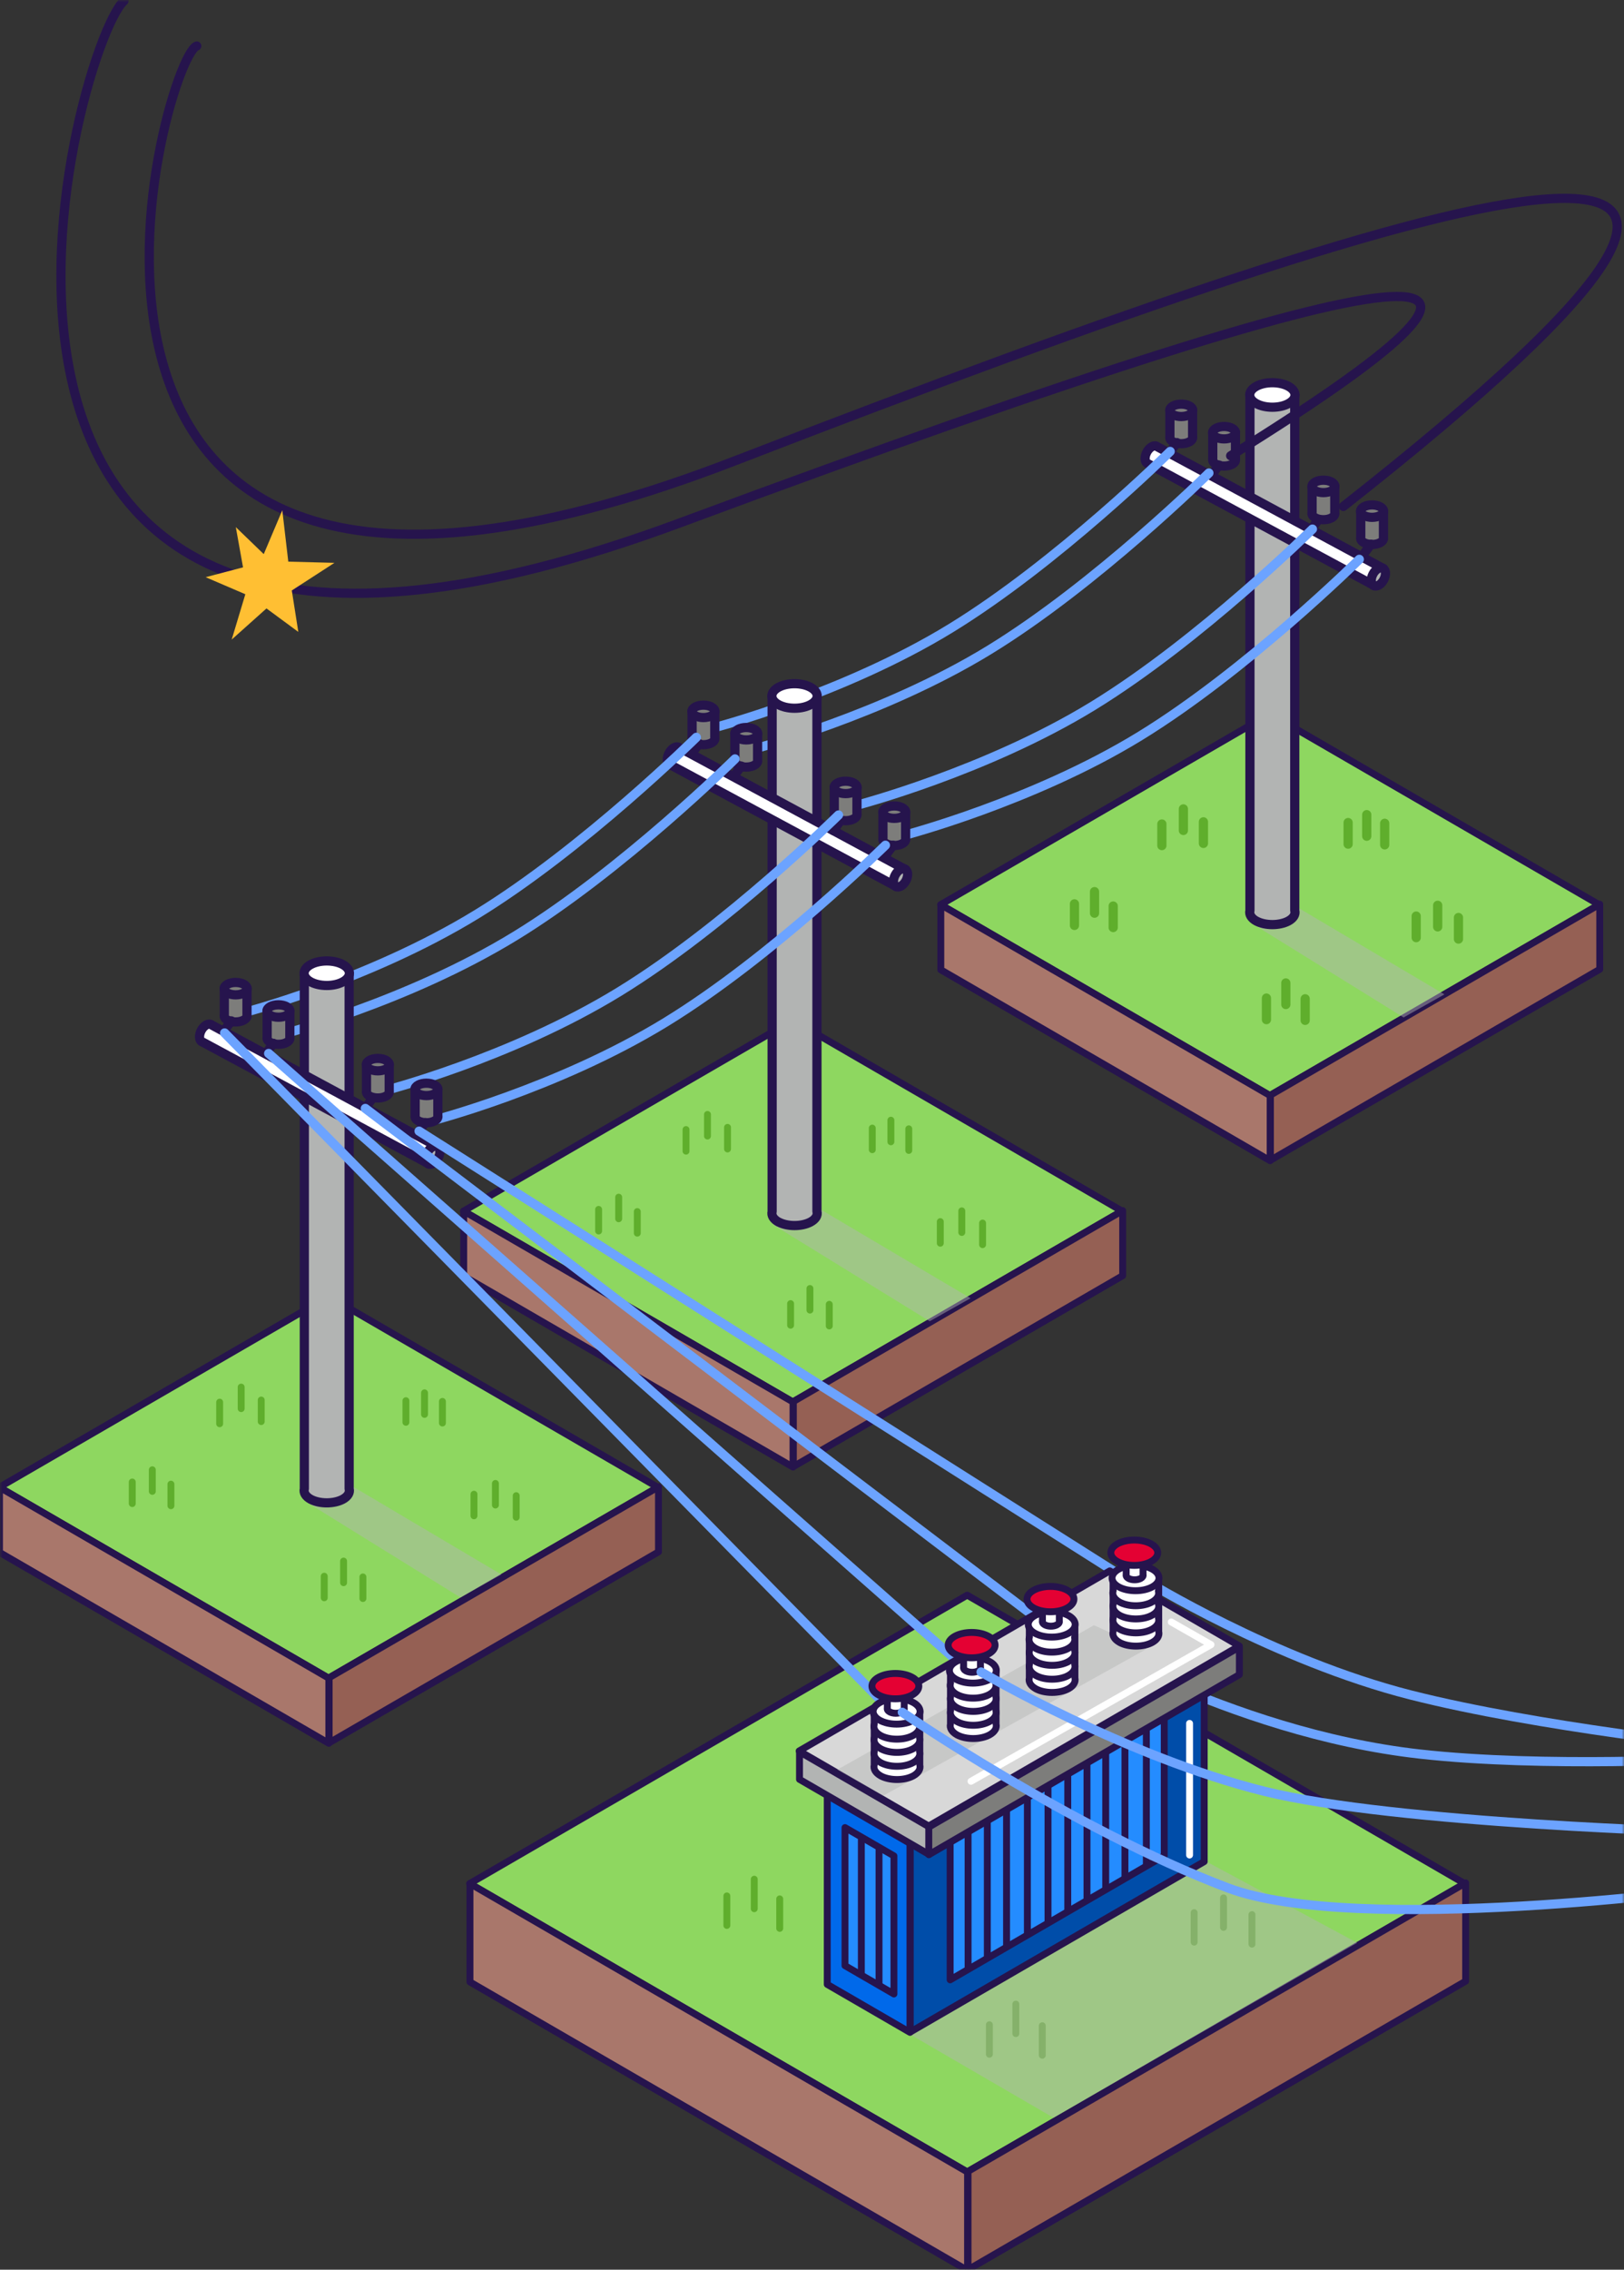 <svg width="353" height="493" fill="none" xmlns="http://www.w3.org/2000/svg"><rect width="100%" height="100%" fill="#333333" stroke="none"/><mask id="a" style="mask-type:alpha" maskUnits="userSpaceOnUse" x="0" y="0" width="353" height="493"><path fill="#D9D9D9" d="M0 0h353v493H0z"/></mask><g mask="url(#a)"><path d="M210.237 471.801l108.162-62.65-108.162-62.662-108.163 62.662 108.163 62.65z" fill="#8ED760" stroke="#26144D" stroke-width="1.5" stroke-linecap="round" stroke-linejoin="round"/><path d="M210.416 493l108.163-62.662v-21.356l-108.163 62.662V493z" fill="#956054" stroke="#26144D" stroke-width="1.5" stroke-linecap="round" stroke-linejoin="round"/><path d="M102.152 430.507l108.163 62.65v-21.356L102.152 409.14v21.367z" fill="#A9776B" stroke="#26144D" stroke-width="1.5" stroke-linecap="round" stroke-linejoin="round"/><path d="M265.954 412.243v6.41m-107.961-6.838v6.411m32.36-34.615v6.41m69.212 25.427v6.41m-20.231-34.187v6.41m5.537-8.761v6.41m-80.926 16.454v6.41m5.537-2.137v6.41m45.574 20.928v6.41m5.75-10.896v6.41m5.75-1.71v6.41m-30.24-58.962v6.41m-12.352-5.768v6.41m88.166 21.366v6.41m-21.935-34.4v6.41" stroke="#5FAE2C" stroke-width="1.5" stroke-linecap="round" stroke-linejoin="round"/><path d="M198 442l31 18 66-38-32.5-17.5L198 442z" fill="#B2B4B3" opacity=".46"/><path d="M71.418 364.527l71.59-41.463L71.43 281.59-.16 323.064l71.578 41.463z" fill="#8ED760" stroke="#26144D" stroke-width="1.5" stroke-linecap="round" stroke-linejoin="round"/><path d="M71.542 378.551l71.589-41.463v-14.136l-71.59 41.463v14.136z" fill="#956054" stroke="#26144D" stroke-width="1.5" stroke-linecap="round" stroke-linejoin="round"/><path d="M-.115 337.189l71.59 41.475v-14.136l-71.59-41.475v14.136z" fill="#A9776B" stroke="#26144D" stroke-width="1.5" stroke-linecap="round" stroke-linejoin="round"/><path d="M107.689 322.221v4.689m-78.941-5.004v4.689m23.672-25.303v4.679m50.607 18.589v4.69m-14.796-25v4.689m4.047-6.398v4.678m-59.17 12.033v4.689m4.046-1.563v4.69m33.323 15.305v4.69m4.203-7.974v4.69m4.203-1.248v4.689M56.78 304.104v4.678m-9.034-4.217v4.689m64.46 15.621v4.689m-16.039-25.156v4.689" stroke="#5FAE2C" stroke-width="1.5" stroke-linecap="round" stroke-linejoin="round"/><path d="M172.329 304.531l71.578-41.463-71.578-41.464-71.589 41.464 71.589 41.463z" fill="#8ED760" stroke="#26144D" stroke-width="1.5" stroke-linecap="round" stroke-linejoin="round"/><path d="M172.441 318.565l71.589-41.474v-14.136l-71.589 41.474v14.136z" fill="#956054" stroke="#26144D" stroke-width="1.5" stroke-linecap="round" stroke-linejoin="round"/><path d="M100.796 277.204l71.578 41.463v-14.136l-71.578-41.463v14.136z" fill="#A9776B" stroke="#26144D" stroke-width="1.5" stroke-linecap="round" stroke-linejoin="round"/><path d="M209.06 263.011v4.69m-78.942-5.005v4.69m23.661-25.314v4.689m50.607 18.59v4.689m-14.784-24.999v4.689m4.046-6.41v4.689m-59.17 12.033v4.69m4.046-1.563v4.689m33.323 15.306v4.69m4.203-7.974v4.689m4.204-1.248v4.69m-22.115-43.128v4.69m-9.023-4.218v4.69m64.461 15.621v4.689m-16.04-25.157v4.69" stroke="#5FAE2C" stroke-width="1.5" stroke-linecap="round" stroke-linejoin="round"/><path d="M276.031 237.979l71.578-41.464-71.578-41.463-71.589 41.463 71.589 41.464z" fill="#8ED760" stroke="#26144D" stroke-width="1.5" stroke-linecap="round" stroke-linejoin="round"/><path d="M276.143 252.013l71.589-41.474v-14.136l-71.589 41.474v14.136z" fill="#956054" stroke="#26144D" stroke-width="1.5" stroke-linecap="round" stroke-linejoin="round"/><path d="M204.498 210.652l71.589 41.463v-14.136l-71.589-41.463v14.136z" fill="#A9776B" stroke="#26144D" stroke-width="1.5" stroke-linecap="round" stroke-linejoin="round"/><path d="M67 326.5l33.099 20.499 8.866-5.004L75.182 322 67 326.5zM168 266l34.088 20.988 8.877-4.993L177.171 262 168 266zm104-65.5l33.088 20.499 8.877-5.004L280.182 196 272 200.5z" fill="#B2B4B3" opacity=".46"/><path d="M312.503 196.639v4.69m-78.953-5.005v4.69m23.673-25.314v4.689m50.607 18.59v4.689m-14.796-25v4.69m4.047-6.41v4.689m-59.17 12.033v4.69m4.057-1.563v4.678m33.312 15.317v4.689m4.214-7.973v4.689m4.203-1.248v4.69m-22.114-43.128v4.69m-9.034-4.218v4.69m64.472 15.62v4.69m-16.04-25.157v4.69" stroke="#5FAE2C" stroke-width="2" stroke-linecap="round" stroke-linejoin="round"/><path d="M273.083 200.058c1.917 1.035 5.044 1.035 6.972 0 1.132-.619 1.603-1.462 1.378-2.272V85.722h-9.74v112.064c-.213.81.247 1.642 1.379 2.272h.011z" fill="#B2B4B3" stroke="#26144D" stroke-width="2" stroke-linecap="round" stroke-linejoin="round"/><path d="M276.569 88.455c-2.718 0-4.921-1.193-4.921-2.665s2.203-2.666 4.921-2.666c2.717 0 4.92 1.194 4.92 2.666s-2.203 2.665-4.92 2.665z" fill="#fff" stroke="#26144D" stroke-width="2" stroke-linecap="round" stroke-linejoin="round"/><path d="M296.475 117.874c.975.529 2.556.529 3.531 0 .572-.315.807-.742.706-1.147v-5.735h-4.932v5.735c-.112.405.124.832.706 1.147h-.011z" fill="#7D7D7B" stroke="#26144D" stroke-width="2" stroke-linecap="round" stroke-linejoin="round"/><path d="M298.235 112.375c-1.38 0-2.499-.604-2.499-1.35 0-.745 1.119-1.349 2.499-1.349 1.38 0 2.5.604 2.5 1.349 0 .746-1.12 1.35-2.5 1.35zm-43.243-16.396c.976.528 2.556.528 3.531 0 .572-.315.807-.743.706-1.147v-5.736h-4.932v5.736c-.112.404.124.832.707 1.147h-.012z" fill="#7D7D7B" stroke="#26144D" stroke-width="2" stroke-linecap="round" stroke-linejoin="round"/><path d="M256.763 90.48c-1.38 0-2.499-.605-2.499-1.35 0-.745 1.119-1.35 2.499-1.35 1.381 0 2.5.605 2.5 1.35 0 .745-1.119 1.35-2.5 1.35zm7.544 10.357c.975.529 2.555.529 3.53 0 .572-.315.807-.742.707-1.147v-5.735h-4.932v5.735c-.112.405.123.832.706 1.147h-.011z" fill="#7D7D7B" stroke="#26144D" stroke-width="2" stroke-linecap="round" stroke-linejoin="round"/><path d="M266.066 95.338c-1.38 0-2.499-.604-2.499-1.35 0-.745 1.119-1.35 2.499-1.35 1.381 0 2.5.605 2.5 1.35 0 .746-1.119 1.35-2.5 1.35zm19.828 17.149c.976.529 2.556.529 3.531 0 .572-.314.807-.742.706-1.147v-5.735h-4.932v5.735c-.112.405.124.833.707 1.147h-.012z" fill="#7D7D7B" stroke="#26144D" stroke-width="2" stroke-linecap="round" stroke-linejoin="round"/><path d="M287.665 106.999c-1.38 0-2.499-.604-2.499-1.349 0-.746 1.119-1.35 2.499-1.35 1.381 0 2.5.604 2.5 1.35 0 .745-1.119 1.349-2.5 1.349z" fill="#7D7D7B" stroke="#26144D" stroke-width="2" stroke-linecap="round" stroke-linejoin="round"/><path d="M250.33 97.058c-.841.484-1.48 1.676-1.424 2.654.045.585.314.956.706 1.057l49.027 26.394 1.983-3.711-49.015-26.394c-.313-.27-.773-.292-1.277 0z" fill="#fff" stroke="#26144D" stroke-width="2" stroke-linecap="round" stroke-linejoin="round"/><path d="M298.602 127.193c-.644-.347-.715-1.471-.159-2.51.556-1.04 1.529-1.603 2.172-1.256.644.346.715 1.47.159 2.51-.556 1.04-1.528 1.602-2.172 1.256z" fill="#B2B4B3" stroke="#26144D" stroke-width="2" stroke-linecap="round" stroke-linejoin="round"/><path d="M298 118.211l-1.626 2.193m-11.388-5.386l1.615-2.182m-23.236-9.638l1.625-2.181m-10.782-2.688l1.614-2.193" stroke="#26144D" stroke-width="2" stroke-linecap="round" stroke-linejoin="round"/><path d="M230.065 353.496s36.752 22.806 78.482 27.496c27.102 3.047 63.765.989 63.765.989" stroke="#6CA3FF" stroke-width="2" stroke-linecap="round" stroke-linejoin="round"/><path d="M248.749 343.183s28.335 17.499 57.926 24.999c27.786 7.04 68.204 11.246 68.204 11.246m-79.413-257.933s-24.468 24.19-47.737 38.427c-23.269 14.237-51.301 21.558-51.301 21.558m57.925-83.42s-24.468 24.189-47.737 38.426c-23.269 14.237-51.301 21.558-51.301 21.558m107.456-55.295s-24.468 24.189-47.737 38.426c-23.269 14.237-51.302 21.558-51.302 21.558m121.546-47.805s-24.468 24.189-47.737 38.427c-23.269 14.237-51.302 21.558-51.302 21.558" stroke="#6CA3FF" stroke-width="2" stroke-linecap="round" stroke-linejoin="round"/><path d="M169.224 265.43c1.917 1.035 5.044 1.035 6.972 0 1.132-.619 1.603-1.462 1.379-2.272V151.105h-9.74V263.17c-.213.809.246 1.641 1.378 2.271l.011-.011z" fill="#B2B4B3" stroke="#26144D" stroke-width="2" stroke-linecap="round" stroke-linejoin="round"/><path d="M172.699 153.838c-2.717 0-4.92-1.193-4.92-2.665s2.203-2.665 4.92-2.665c2.718 0 4.921 1.193 4.921 2.665s-2.203 2.665-4.921 2.665z" fill="#fff" stroke="#26144D" stroke-width="2" stroke-linecap="round" stroke-linejoin="round"/><path d="M192.617 183.257c.975.529 2.555.529 3.53 0 .572-.314.807-.742.707-1.147v-5.735h-4.932v5.735c-.112.405.123.833.706 1.147h-.011z" fill="#7D7D7B" stroke="#26144D" stroke-width="2" stroke-linecap="round" stroke-linejoin="round"/><path d="M194.377 177.758c-1.381 0-2.5-.604-2.5-1.349 0-.746 1.119-1.35 2.5-1.35 1.38 0 2.499.604 2.499 1.35 0 .745-1.119 1.349-2.499 1.349zm-43.243-16.396c.975.528 2.555.528 3.531 0 .571-.315.807-.742.706-1.147v-5.736h-4.932v5.736c-.112.405.123.832.706 1.147h-.011z" fill="#7D7D7B" stroke="#26144D" stroke-width="2" stroke-linecap="round" stroke-linejoin="round"/><path d="M152.894 155.863c-1.381 0-2.5-.605-2.5-1.35 0-.745 1.119-1.349 2.5-1.349 1.38 0 2.499.604 2.499 1.349s-1.119 1.35-2.499 1.35zm7.543 10.357c.975.529 2.556.529 3.531 0 .571-.315.807-.742.706-1.147v-5.735h-4.932v5.735c-.112.405.123.832.706 1.147h-.011z" fill="#7D7D7B" stroke="#26144D" stroke-width="2" stroke-linecap="round" stroke-linejoin="round"/><path d="M162.208 160.721c-1.381 0-2.5-.604-2.5-1.35 0-.745 1.119-1.349 2.5-1.349 1.38 0 2.499.604 2.499 1.349 0 .746-1.119 1.35-2.499 1.35zm19.828 17.15c.975.528 2.555.528 3.531 0 .571-.315.807-.743.706-1.147v-5.736h-4.932v5.736c-.112.404.123.832.706 1.147h-.011z" fill="#7D7D7B" stroke="#26144D" stroke-width="2" stroke-linecap="round" stroke-linejoin="round"/><path d="M183.807 172.383c-1.381 0-2.5-.605-2.5-1.35 0-.745 1.119-1.349 2.5-1.349 1.38 0 2.499.604 2.499 1.349s-1.119 1.35-2.499 1.35z" fill="#7D7D7B" stroke="#26144D" stroke-width="2" stroke-linecap="round" stroke-linejoin="round"/><path d="M146.471 162.441c-.841.484-1.479 1.676-1.423 2.654.044.585.313.956.706 1.058l49.026 26.393 1.984-3.711-49.026-26.394c-.314-.269-.774-.292-1.278 0h.011z" fill="#fff" stroke="#26144D" stroke-width="2" stroke-linecap="round" stroke-linejoin="round"/><path d="M194.742 192.565c-.643-.347-.714-1.47-.158-2.51.556-1.04 1.528-1.602 2.172-1.256.643.346.715 1.47.159 2.51-.556 1.04-1.529 1.602-2.173 1.256z" fill="#B2B4B3" stroke="#26144D" stroke-width="2" stroke-linecap="round" stroke-linejoin="round"/><path d="M192.516 185.788l1.625-2.193m-13.024-3.194l1.625-2.182m-23.235-9.637l1.625-2.182m-10.783-2.699l1.614-2.182" stroke="#26144D" stroke-width="2" stroke-linecap="round" stroke-linejoin="round"/><path d="M192.46 183.594s-24.469 24.19-47.737 38.427c-23.74 14.53-51.302 21.558-51.302 21.558m57.937-83.421s-24.468 24.19-47.737 38.427c-23.74 14.53-51.302 21.558-51.302 21.558m107.445-55.295s-24.468 24.189-47.737 38.426c-23.74 14.53-51.301 21.559-51.301 21.559m121.545-47.806s-24.468 24.19-47.737 38.427c-23.74 14.529-51.302 21.558-51.302 21.558" stroke="#6CA3FF" stroke-width="2" stroke-linecap="round" stroke-linejoin="round"/><path d="M67.54 325.662c1.917 1.035 5.044 1.035 6.972 0 1.132-.619 1.603-1.462 1.379-2.272V211.326h-9.74V323.39c-.213.81.246 1.642 1.378 2.272h.011z" fill="#B2B4B3" stroke="#26144D" stroke-width="2" stroke-linecap="round" stroke-linejoin="round"/><path d="M71.026 214.059c-2.717 0-4.92-1.193-4.92-2.665s2.203-2.665 4.92-2.665c2.718 0 4.92 1.193 4.92 2.665s-2.202 2.665-4.92 2.665z" fill="#fff" stroke="#26144D" stroke-width="2" stroke-linecap="round" stroke-linejoin="round"/><path d="M90.933 243.478c.975.529 2.555.529 3.53 0 .572-.315.807-.742.707-1.147v-5.735h-4.932v5.735c-.112.405.123.832.706 1.147h-.011z" fill="#7D7D7B" stroke="#26144D" stroke-width="2" stroke-linecap="round" stroke-linejoin="round"/><path d="M92.692 237.979c-1.38 0-2.5-.604-2.5-1.35 0-.745 1.12-1.349 2.5-1.349s2.5.604 2.5 1.349c0 .746-1.12 1.35-2.5 1.35zM49.45 221.583c.975.528 2.555.528 3.53 0 .572-.315.808-.743.707-1.147V214.7h-4.932v5.736c-.112.404.123.832.706 1.147h-.011z" fill="#7D7D7B" stroke="#26144D" stroke-width="2" stroke-linecap="round" stroke-linejoin="round"/><path d="M51.22 216.094c-1.38 0-2.499-.604-2.499-1.349s1.12-1.349 2.5-1.349 2.5.604 2.5 1.349-1.12 1.349-2.5 1.349zm7.544 10.347c.975.529 2.556.529 3.53 0 .572-.315.808-.742.707-1.147v-5.735h-4.932v5.735c-.112.405.123.832.706 1.147h-.01z" fill="#7D7D7B" stroke="#26144D" stroke-width="2" stroke-linecap="round" stroke-linejoin="round"/><path d="M60.524 220.953c-1.38 0-2.5-.604-2.5-1.35 0-.745 1.12-1.349 2.5-1.349s2.5.604 2.5 1.349c0 .746-1.12 1.35-2.5 1.35zm19.839 17.15c.975.528 2.555.528 3.53 0 .572-.315.808-.743.707-1.147v-5.736h-4.932v5.736c-.112.404.123.832.706 1.147h-.011z" fill="#7D7D7B" stroke="#26144D" stroke-width="2" stroke-linecap="round" stroke-linejoin="round"/><path d="M82.123 232.603c-1.38 0-2.5-.604-2.5-1.349 0-.746 1.12-1.35 2.5-1.35s2.5.604 2.5 1.35c0 .745-1.12 1.349-2.5 1.349z" fill="#7D7D7B" stroke="#26144D" stroke-width="2" stroke-linecap="round" stroke-linejoin="round"/><path d="M44.798 222.662c-.84.484-1.48 1.676-1.423 2.654.044.585.314.956.706 1.057l49.026 26.394 1.984-3.711-49.026-26.394c-.314-.27-.774-.292-1.278 0h.011z" fill="#fff" stroke="#26144D" stroke-width="2" stroke-linecap="round" stroke-linejoin="round"/><path d="M93.066 252.807c-.644-.346-.715-1.47-.16-2.51.557-1.04 1.53-1.602 2.173-1.256.644.347.715 1.47.159 2.51-.556 1.04-1.529 1.602-2.172 1.256z" fill="#B2B4B3" stroke="#26144D" stroke-width="2" stroke-linecap="round" stroke-linejoin="round"/><path d="M90.832 246.008l1.625-2.181m-13.013-3.194l1.614-2.193m-23.235-9.638l1.625-2.181m-10.783-2.688l1.625-2.182" stroke="#26144D" stroke-width="2" stroke-linecap="round" stroke-linejoin="round"/><path d="M91.09 245.693l152.526 96.545M79.41 240.768L226.097 352.09M58.394 228.825l150.419 132.632M48.822 224.372l144.109 146.464" stroke="#6CA3FF" stroke-width="2" stroke-linecap="round" stroke-linejoin="round"/><path d="M197.851 441.381l63.9-37.021v-46.411l-63.9 37.01v46.422z" fill="#004DA9" stroke="#26144D" stroke-width="1.5" stroke-linecap="round" stroke-linejoin="round"/><path d="M206.527 430.045l46.537-26.956v-29.992l-46.537 26.956v29.992z" fill="#248CFF" stroke="#26144D" stroke-width="1.5" stroke-linecap="round" stroke-linejoin="round"/><path d="M249.175 404.888v-28.924m-4.651 31.624v-28.936m-4.181 31.353v-28.924m-4.069 31.275v-28.924m-4.181 31.342V385.85m-4.293 31.42v-28.924m-4.483 31.511v-28.924m-4.528 31.555v-28.925m-4.181 31.343v-28.925m-4.181 31.354v-28.924" stroke="#26144D" stroke-width="1.5" stroke-linecap="round" stroke-linejoin="round"/><path d="M179.817 431.035l17.978 10.413v-46.422l-17.978-10.414v46.423z" fill="#0069EA" stroke="#26144D" stroke-width="1.5" stroke-linecap="round" stroke-linejoin="round"/><path d="M183.672 426.964l10.637 6.152v-29.993l-10.637-6.151v29.992z" fill="#248CFF" stroke="#26144D" stroke-width="1.5" stroke-linecap="round" stroke-linejoin="round"/><path d="M191.07 430.787v-28.924m-3.845 26.698v-28.924" stroke="#26144D" stroke-width="1.5" stroke-linecap="round" stroke-linejoin="round"/><path d="M201.864 396.634l67.52-39.112-28.156-16.307-67.52 39.113 28.156 16.306z" fill="#D8D8D8" stroke="#26144D" stroke-width="1.5" stroke-linecap="round" stroke-linejoin="round"/><path d="M249.22 358.174L192 390.045l-10.043-5.623 55.819-31.399 11.444 5.151z" fill="#B2B4B3" opacity=".46"/><path d="M173.786 386.502l28.156 16.306v-5.994l-28.156-16.306v5.994z" fill="#B2B4B3" stroke="#26144D" stroke-width="1.5" stroke-linecap="round" stroke-linejoin="round"/><path d="M201.886 402.865l67.509-39.113v-5.994l-67.509 39.113v5.994z" fill="#7D7D7B" stroke="#26144D" stroke-width="1.5" stroke-linecap="round" stroke-linejoin="round"/><path d="M207.995 376.83c1.961 1.069 5.133 1.069 7.106 0 1.155-.641 1.625-1.518 1.412-2.35v-11.707h-9.919v11.707c-.213.832.246 1.698 1.412 2.35h-.011z" fill="#fff" stroke="#26144D" stroke-width="1.5" stroke-linecap="round" stroke-linejoin="round"/><path d="M206.616 371.601c-.213.832.247 1.698 1.401 2.35 1.951 1.069 5.111 1.069 7.062 0 1.154-.641 1.614-1.518 1.401-2.35" fill="#fff"/><path d="M206.616 371.601c-.213.832.247 1.698 1.401 2.35 1.951 1.069 5.111 1.069 7.062 0 1.154-.641 1.614-1.518 1.401-2.35" stroke="#26144D" stroke-width="1.5" stroke-linecap="round" stroke-linejoin="round"/><path d="M206.616 368.587c-.213.833.247 1.699 1.401 2.351 1.951 1.068 5.111 1.068 7.062 0 1.154-.641 1.614-1.518 1.401-2.351" fill="#fff"/><path d="M206.616 368.587c-.213.833.247 1.699 1.401 2.351 1.951 1.068 5.111 1.068 7.062 0 1.154-.641 1.614-1.518 1.401-2.351" stroke="#26144D" stroke-width="1.5" stroke-linecap="round" stroke-linejoin="round"/><path d="M206.583 365.708c-.213.833.246 1.699 1.401 2.351 1.95 1.068 5.111 1.068 7.061 0 1.155-.641 1.614-1.518 1.401-2.351" fill="#fff"/><path d="M206.583 365.708c-.213.833.246 1.699 1.401 2.351 1.95 1.068 5.111 1.068 7.061 0 1.155-.641 1.614-1.518 1.401-2.351" stroke="#26144D" stroke-width="1.5" stroke-linecap="round" stroke-linejoin="round"/><path d="M211.47 365.596c-2.817 0-5.1-1.234-5.1-2.755 0-1.522 2.283-2.756 5.1-2.756 2.816 0 5.099 1.234 5.099 2.756 0 1.521-2.283 2.755-5.099 2.755z" fill="#fff" stroke="#26144D" stroke-width="1.5" stroke-linecap="round" stroke-linejoin="round"/><path d="M209.979 362.942c.717.394 1.894.394 2.623 0 .426-.236.605-.551.515-.855v-4.251h-3.665v4.251c-.078.304.09.619.516.855h.011z" fill="#fff" stroke="#26144D" stroke-width="1.5" stroke-linecap="round" stroke-linejoin="round"/><path d="M211.29 358.86c-1.021 0-1.849-.448-1.849-1.001 0-.553.828-1.001 1.849-1.001 1.022 0 1.85.448 1.85 1.001 0 .553-.828 1.001-1.85 1.001z" fill="#fff" stroke="#26144D" stroke-width="1.5" stroke-linecap="round" stroke-linejoin="round"/><path d="M211.201 360.097c-2.817 0-5.1-1.234-5.1-2.755 0-1.522 2.283-2.756 5.1-2.756 2.816 0 5.099 1.234 5.099 2.756 0 1.521-2.283 2.755-5.099 2.755z" fill="#E40133" stroke="#26144D" stroke-width="1.5" stroke-linecap="round" stroke-linejoin="round"/><path d="M191.417 385.737c1.962 1.068 5.134 1.068 7.107 0 1.154-.641 1.625-1.518 1.412-2.35V371.68h-9.92v11.707c-.213.832.247 1.698 1.413 2.35h-.012z" fill="#fff" stroke="#26144D" stroke-width="1.5" stroke-linecap="round" stroke-linejoin="round"/><path d="M190.028 380.508c-.213.832.246 1.698 1.401 2.35 1.95 1.069 5.111 1.069 7.061 0 1.154-.641 1.614-1.518 1.401-2.35" fill="#fff"/><path d="M190.028 380.508c-.213.832.246 1.698 1.401 2.35 1.95 1.069 5.111 1.069 7.061 0 1.154-.641 1.614-1.518 1.401-2.35" stroke="#26144D" stroke-width="1.5" stroke-linecap="round" stroke-linejoin="round"/><path d="M190.028 377.494c-.213.832.246 1.698 1.401 2.351 1.95 1.068 5.111 1.068 7.061 0 1.154-.642 1.614-1.519 1.401-2.351" fill="#fff"/><path d="M190.028 377.494c-.213.832.246 1.698 1.401 2.351 1.95 1.068 5.111 1.068 7.061 0 1.154-.642 1.614-1.519 1.401-2.351" stroke="#26144D" stroke-width="1.5" stroke-linecap="round" stroke-linejoin="round"/><path d="M190.005 374.615c-.213.832.247 1.698 1.401 2.351 1.95 1.068 5.111 1.068 7.062 0 1.154-.641 1.614-1.519 1.401-2.351" fill="#fff"/><path d="M190.005 374.615c-.213.832.247 1.698 1.401 2.351 1.95 1.068 5.111 1.068 7.062 0 1.154-.641 1.614-1.519 1.401-2.351" stroke="#26144D" stroke-width="1.5" stroke-linecap="round" stroke-linejoin="round"/><path d="M194.892 374.503c-2.817 0-5.1-1.234-5.1-2.756 0-1.521 2.283-2.755 5.1-2.755 2.817 0 5.1 1.234 5.1 2.755 0 1.522-2.283 2.756-5.1 2.756z" fill="#fff" stroke="#26144D" stroke-width="1.5" stroke-linecap="round" stroke-linejoin="round"/><path d="M193.401 371.849c.718.393 1.895.393 2.623 0 .426-.236.605-.551.516-.855v-4.251h-3.666v4.251c-.078.304.09.619.516.855h.011z" fill="#fff" stroke="#26144D" stroke-width="1.5" stroke-linecap="round" stroke-linejoin="round"/><path d="M194.713 367.755c-1.022 0-1.85-.448-1.85-1.001 0-.552.828-1.001 1.85-1.001 1.021 0 1.849.449 1.849 1.001 0 .553-.828 1.001-1.849 1.001z" fill="#fff" stroke="#26144D" stroke-width="1.5" stroke-linecap="round" stroke-linejoin="round"/><path d="M194.623 369.004c-2.817 0-5.1-1.234-5.1-2.756 0-1.521 2.283-2.755 5.1-2.755 2.817 0 5.1 1.234 5.1 2.755 0 1.522-2.283 2.756-5.1 2.756z" fill="#E40133" stroke="#26144D" stroke-width="1.5" stroke-linecap="round" stroke-linejoin="round"/><path d="M243.347 356.757c1.961 1.068 5.133 1.068 7.106 0 1.154-.641 1.625-1.518 1.412-2.35V342.7h-9.919v11.707c-.213.832.246 1.698 1.412 2.35h-.011z" fill="#fff" stroke="#26144D" stroke-width="1.5" stroke-linecap="round" stroke-linejoin="round"/><path d="M241.957 351.527c-.213.833.246 1.698 1.401 2.351 1.95 1.068 5.111 1.068 7.061 0 1.155-.641 1.614-1.518 1.401-2.351" fill="#fff"/><path d="M241.957 351.527c-.213.833.246 1.698 1.401 2.351 1.95 1.068 5.111 1.068 7.061 0 1.155-.641 1.614-1.518 1.401-2.351" stroke="#26144D" stroke-width="1.5" stroke-linecap="round" stroke-linejoin="round"/><path d="M241.957 348.502c-.213.833.246 1.699 1.401 2.351 1.95 1.068 5.111 1.068 7.061 0 1.155-.641 1.614-1.518 1.401-2.351" fill="#fff"/><path d="M241.957 348.502c-.213.833.246 1.699 1.401 2.351 1.95 1.068 5.111 1.068 7.061 0 1.155-.641 1.614-1.518 1.401-2.351" stroke="#26144D" stroke-width="1.5" stroke-linecap="round" stroke-linejoin="round"/><path d="M241.934 345.635c-.213.832.247 1.698 1.401 2.35 1.951 1.068 5.112 1.068 7.062 0 1.154-.641 1.614-1.518 1.401-2.35" fill="#fff"/><path d="M241.934 345.635c-.213.832.247 1.698 1.401 2.35 1.951 1.068 5.112 1.068 7.062 0 1.154-.641 1.614-1.518 1.401-2.35" stroke="#26144D" stroke-width="1.5" stroke-linecap="round" stroke-linejoin="round"/><path d="M246.821 345.522c-2.816 0-5.1-1.233-5.1-2.755 0-1.522 2.284-2.755 5.1-2.755 2.817 0 5.1 1.233 5.1 2.755 0 1.522-2.283 2.755-5.1 2.755z" fill="#fff" stroke="#26144D" stroke-width="1.5" stroke-linecap="round" stroke-linejoin="round"/><path d="M245.319 342.857c.718.394 1.895.394 2.623 0 .426-.236.605-.551.516-.855v-4.251h-3.665v4.251c-.079.304.089.619.515.855h.011z" fill="#fff" stroke="#26144D" stroke-width="1.5" stroke-linecap="round" stroke-linejoin="round"/><path d="M246.631 338.775c-1.022 0-1.85-.448-1.85-1.001 0-.553.828-1.001 1.85-1.001 1.021 0 1.849.448 1.849 1.001 0 .553-.828 1.001-1.849 1.001z" fill="#fff" stroke="#26144D" stroke-width="1.5" stroke-linecap="round" stroke-linejoin="round"/><path d="M246.552 340.023c-2.816 0-5.1-1.233-5.1-2.755 0-1.522 2.284-2.755 5.1-2.755 2.817 0 5.1 1.233 5.1 2.755 0 1.522-2.283 2.755-5.1 2.755z" fill="#E40133" stroke="#26144D" stroke-width="1.5" stroke-linecap="round" stroke-linejoin="round"/><path d="M225.133 366.821c1.961 1.069 5.133 1.069 7.106 0 1.154-.641 1.625-1.518 1.412-2.35v-11.707h-9.919v11.707c-.213.832.246 1.698 1.412 2.35h-.011z" fill="#fff" stroke="#26144D" stroke-width="1.5" stroke-linecap="round" stroke-linejoin="round"/><path d="M223.754 361.592c-.213.832.247 1.698 1.401 2.351 1.95 1.068 5.111 1.068 7.062 0 1.154-.641 1.614-1.519 1.401-2.351" fill="#fff"/><path d="M223.754 361.592c-.213.832.247 1.698 1.401 2.351 1.95 1.068 5.111 1.068 7.062 0 1.154-.641 1.614-1.519 1.401-2.351" stroke="#26144D" stroke-width="1.5" stroke-linecap="round" stroke-linejoin="round"/><path d="M223.754 358.579c-.213.832.247 1.698 1.401 2.35 1.95 1.068 5.111 1.068 7.062 0 1.154-.641 1.614-1.518 1.401-2.35" fill="#fff"/><path d="M223.754 358.579c-.213.832.247 1.698 1.401 2.35 1.95 1.068 5.111 1.068 7.062 0 1.154-.641 1.614-1.518 1.401-2.35" stroke="#26144D" stroke-width="1.5" stroke-linecap="round" stroke-linejoin="round"/><path d="M223.72 355.711c-.212.832.247 1.698 1.402 2.35 1.95 1.069 5.111 1.069 7.061 0 1.154-.641 1.614-1.518 1.401-2.35" fill="#fff"/><path d="M223.72 355.711c-.212.832.247 1.698 1.402 2.35 1.95 1.069 5.111 1.069 7.061 0 1.154-.641 1.614-1.518 1.401-2.35" stroke="#26144D" stroke-width="1.5" stroke-linecap="round" stroke-linejoin="round"/><path d="M228.607 355.598c-2.816 0-5.099-1.233-5.099-2.755 0-1.522 2.283-2.755 5.099-2.755 2.817 0 5.1 1.233 5.1 2.755 0 1.522-2.283 2.755-5.1 2.755z" fill="#fff" stroke="#26144D" stroke-width="1.5" stroke-linecap="round" stroke-linejoin="round"/><path d="M227.117 352.933c.717.394 1.894.394 2.622 0 .426-.236.606-.551.516-.854v-4.251h-3.665v4.251c-.079.303.09.618.515.854h.012z" fill="#fff" stroke="#26144D" stroke-width="1.5" stroke-linecap="round" stroke-linejoin="round"/><path d="M228.428 348.851c-1.021 0-1.849-.448-1.849-1.001 0-.553.828-1.001 1.849-1.001s1.849.448 1.849 1.001c0 .553-.828 1.001-1.849 1.001z" fill="#fff" stroke="#26144D" stroke-width="1.5" stroke-linecap="round" stroke-linejoin="round"/><path d="M228.338 350.099c-2.816 0-5.099-1.233-5.099-2.755 0-1.522 2.283-2.755 5.099-2.755 2.817 0 5.1 1.233 5.1 2.755 0 1.522-2.283 2.755-5.1 2.755z" fill="#E40133" stroke="#26144D" stroke-width="1.5" stroke-linecap="round" stroke-linejoin="round"/><path d="M254.589 352.314l8.642 4.926-52.165 29.678m47.502-12.573v28.587" stroke="#fff" stroke-width="1.5" stroke-linecap="round" stroke-linejoin="round"/><path d="M196.125 371.927s36.786 25.269 70.692 38.123c28.033 10.628 106.683 0 106.683 0" stroke="#6CA3FF" stroke-width="2" stroke-linecap="round" stroke-linejoin="round"/><path d="M213.252 363.178s31.451 18.432 61.658 25.933c28.38 7.04 96.59 8.889 96.59 8.889" stroke="#6CA3FF" stroke-width="2" stroke-linecap="round" stroke-linejoin="round"/><path d="M42.768 9.992C35.368 12.58-7.513 164.796 160 100c167.513-64.795 259.097-89.965 132 10" stroke="#26144D" stroke-width="2" stroke-linecap="round" stroke-linejoin="round"/><path d="M26.946.19C16.07 9.935-31.02 179.968 148 113.5 327.019 47.032 340 54 267.5 99" stroke="#26144D" stroke-width="2" stroke-linecap="round" stroke-linejoin="round"/><path d="M61.36 110.841l-4.032 9.52-6.07-5.861 1.57 8.736-8.127 2.138 8.627 3.7-2.966 9.848 7.56-6.762 6.921 5.098-1.417-9.001 9.269-6-10.031-.26-1.303-11.156z" fill="#FFBF33"/></g></svg>